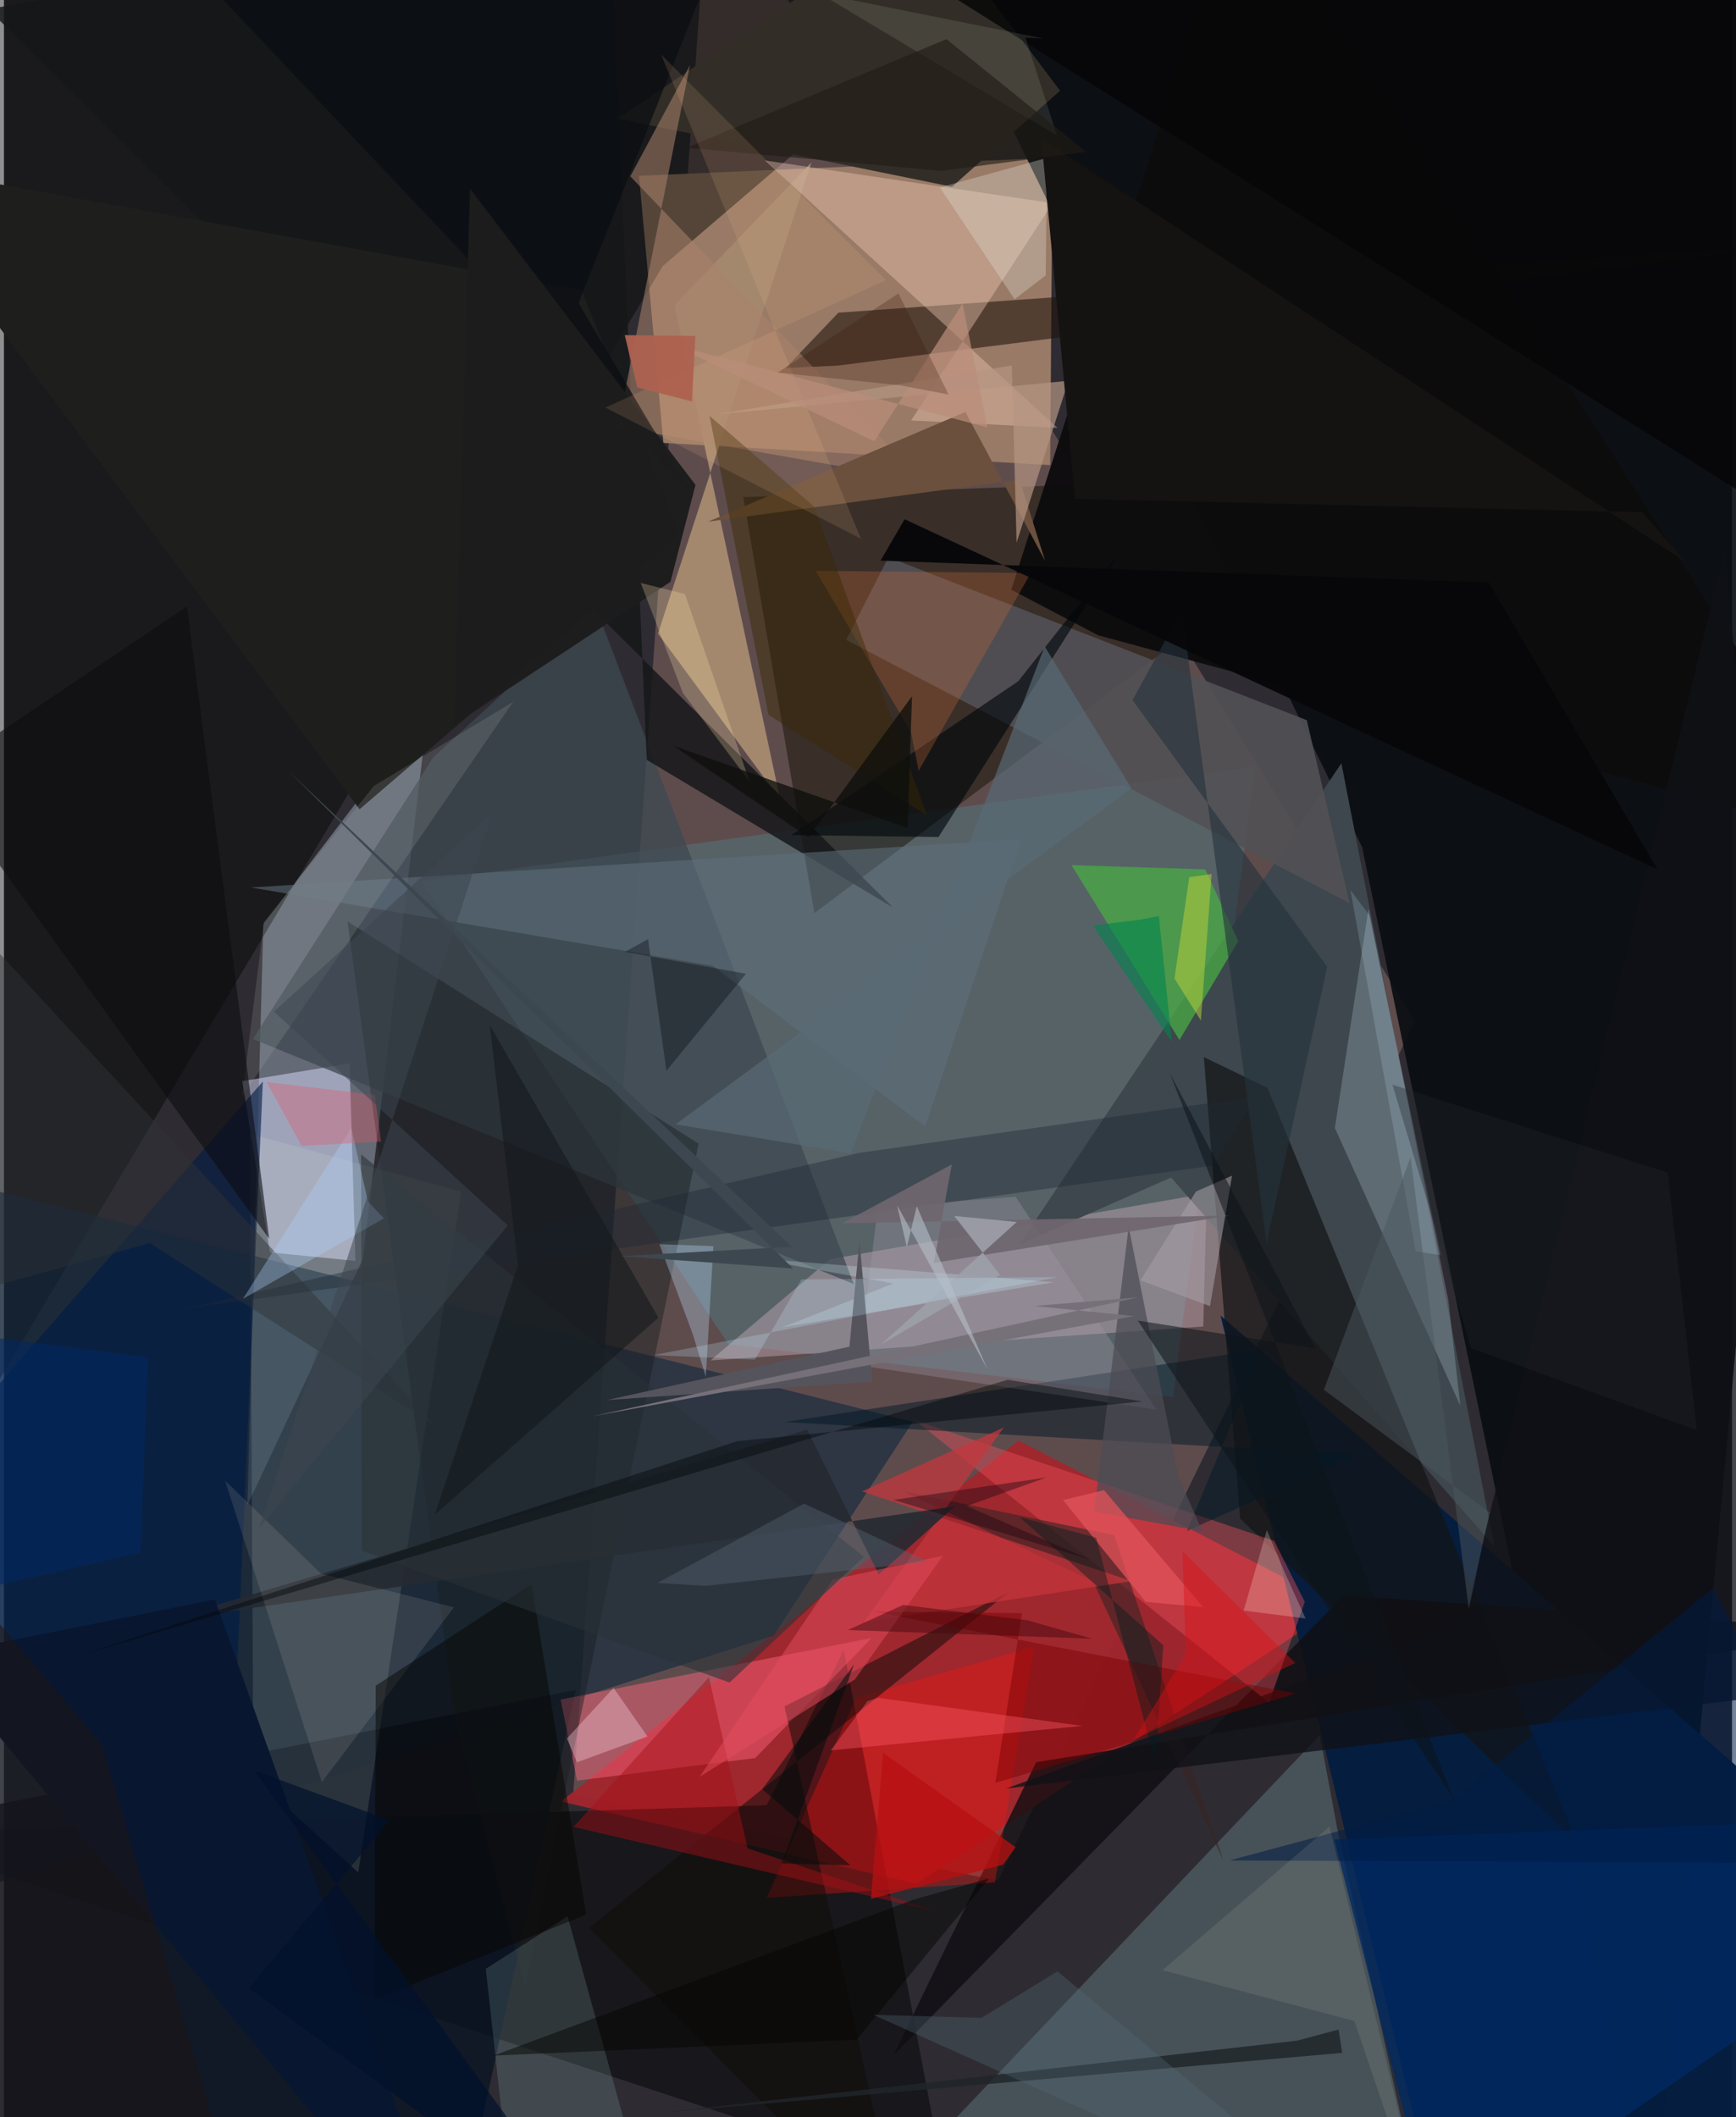 <svg xmlns="http://www.w3.org/2000/svg" width="228" height="278" viewBox="0 0 836 1024"><path fill="#2e2c32" d="M0 0h836v1024H0z"/><path fill="#806460" fill-opacity=".584" d="M341.113-62l-65.73 929.792 205.48 41.758 201.753-415.634z"/><path fill="#997b67" fill-opacity=".996" d="M506.128 224.956l1.13-148.707-200.042 8.8 11.802 129.174z"/><path fill="#a2272e" fill-opacity=".965" d="M441.468 911.062l204.595-134.277-155.245-80.036-221.361 174.576z"/><path fill="#93a0af" fill-opacity=".541" d="M205.226 342.695l-31.649 266.3-55.812 119.062L125.49 447z"/><path fill="#090c11" fill-opacity=".914" d="M898 3.922l-469.162-62.8 228.198 468.592L797.474 1086z"/><path fill="#051d3f" fill-opacity=".973" d="M898 906.428L588.544 636.264l95.8 397.281L898 1086z"/><path fill="#51737d" fill-opacity=".557" d="M350.507 650.181l215.021 25.452 39.72-304.81-403.12 55.433z"/><path fill="#120e00" fill-opacity=".475" d="M595.172 289.67l2.592-58.245-240.095 9.03 34.404 201.15z"/><path fill="#000400" fill-opacity=".443" d="M475.697-5.708L-22.913-62-62 767.562 318.695 128.69z"/><path fill="#000003" fill-opacity=".482" d="M455.502 1057.694l-49.215-259.599-37.285 75.037L-62 886.532z"/><path fill="#11273e" fill-opacity=".62" d="M-62 561.324L439.653 687.67l-67.3 103.408-384.04 122.316z"/><path fill="#8bb8c2" fill-opacity=".271" d="M644.982 884.3l-8.407-45.092-223.169 234.808 273.794 1.07z"/><path fill="#c7acba" fill-opacity=".439" d="M580.182 641.584l-238.398 16.415 57.877-48.987 182.227-31.837z"/><path fill="#3d474d" d="M564.626 569.522l156.35 178.408-73.971-378.789-155.814 232.77z"/><path fill="#d9dcfd" fill-opacity=".502" d="M170.05 609.86l-2.862-95.537-51.905 8.598 13.369 82.811z"/><path fill="#131416" fill-opacity=".706" d="M760.577 890.81L611.324 526.18l-30.832-14.89 17.537 223.216z"/><path fill="#a3886e" fill-opacity=".992" d="M390.6 78.62l-74.19 227.816 59.106 80.282-51.166-239.125z"/><path fill="#0a1323" fill-opacity=".776" d="M222.255 1066.855l54.372-249.494L-62 884.397v137.992z"/><path fill="#3d4851" fill-opacity=".753" d="M120.421 502.53l290.686 118.523-124.702-327.056-78.785 72.374z"/><path fill="#f4ffe0" fill-opacity=".114" d="M118.966 548.469l102.165 27.888-49.747 329.324-50.721-46.316z"/><path fill="#1f120b" fill-opacity=".565" d="M378.175 177.975l25.494-26.746 463.002-33.057-463.5 58.67z"/><path fill="#0e0d0e" fill-opacity=".98" d="M598.465-62L487.311 285.234l41.999 22.02L898 407.19z"/><path fill="#525155" fill-opacity=".906" d="M630.287 348.33l-202.391-78.836-20.451 39.977 243.538 127.386z"/><path fill="#fe667c" fill-opacity=".467" d="M269.277 822.014l150.573-29.807-56.418 58.102-86.166 10.932z"/><path fill="#100e12" fill-opacity=".808" d="M898 788.39l-249.827-16.682-217.989 222.526 69.174-141.919z"/><path fill="#f1515c" fill-opacity=".404" d="M440.871 686.983l173.675 58.294 14.766 29.522-17.36 48.665z"/><path fill="#ff130c" fill-opacity=".337" d="M412.32 821.096l-43.377 96.852 110.462-7.532 19.069-114.067z"/><path fill="#141618" fill-opacity=".824" d="M310.98 367.512L292.7-50.602-7.54 4.476l437.636 434.437z"/><path fill="#002963" fill-opacity=".78" d="M693.582 1086l171.374-117.849 33.044-88.3-254.392 9.874z"/><path fill="#181f21" fill-opacity=".467" d="M166.215 445.649l52.308 387.155 33.533 127.921 84.004-407.56z"/><path fill="#f4cbb6" fill-opacity=".4" d="M507.323 98.284L368.11 77.597 509.66 206.93l-70.797-3.575z"/><path fill="#322e27" d="M458.637 90.339l-161.94-32.993 149.117-99.728 65.11 86.252z"/><path fill="#c2d4e5" fill-opacity=".255" d="M643.854 545.579l16.266-106.144 38.609 189.253 5.827 51.25z"/><path fill="#001a44" fill-opacity=".616" d="M-55.866 730.855l52.504 77.256L107.23 934.29l18.017-411.203z"/><path fill="#001725" fill-opacity=".486" d="M572.37 740.419l82.084-36.874-276.781-15.776 231.087-35.2z"/><path fill="#48ab44" fill-opacity=".737" d="M581.13 420.471l-64.695-2.032 52.236 84.57 28.447-47.829z"/><path fill="#1e1e1d" d="M326.82 258.593l-47.497-118.36L-62 78.264l234.02 313.16z"/><path fill="#382525" fill-opacity=".612" d="M526.875 764.882l63.113 135.174L537.1 742.512l-101.85-21.168z"/><path fill="#110c0b" fill-opacity=".537" d="M486.334 769.827L282.973 932.423l152.03 152.951-57.404-260.027z"/><path fill="#00070c" fill-opacity=".631" d="M380.898 403.873l71.208.969 87.332-137.093-48.723 61.717z"/><path fill="#60707f" fill-opacity=".549" d="M342.812 467.09l-223.37-37.85 372.612-23.365-46.407 138.942z"/><path fill="#aa826a" fill-opacity=".549" d="M331.86 31.531l-28.848 53.755 141.144 147.25-147.183-26.011z"/><path fill="#c7353d" fill-opacity=".702" d="M483.66 690.46l-68.625 30.853 130.522 43.417-129.592 19.853z"/><path fill="#c0f5f2" fill-opacity=".145" d="M242.77 1040.077l-9.67-87.828 39.559-25.377L316.682 1086z"/><path fill="#a40f17" fill-opacity=".467" d="M359.73 893.952l92.046 30.799-176.222-41.152 65.495-72.406z"/><path fill="#c36737" fill-opacity=".31" d="M496.722 277.159l-54.214 95.64-3.722-18.687-46.09-78.016z"/><path fill="#6a503d" d="M340.667 252.303l150.674-20.297 12.296 39.178-38.509-71.93z"/><path fill="#a49ca9" fill-opacity=".325" d="M422.747 583.723l-9.244 76.604 144.037 21.467-68.135-102.956z"/><path fill="#1e2934" fill-opacity=".412" d="M585.077 563.727L86.618 633.149l327.107-75.545 192.16-27.27z"/><path fill="#101116" fill-opacity=".776" d="M705.865 785.066l126.48-518.268 55.21 549.46-402.757 48.785z"/><path fill="#252a31" fill-opacity=".898" d="M459.987 728.56L77.222 783.896l311.312-92.447 34.691 70.076z"/><path fill="#fff2e1" fill-opacity=".106" d="M106.915 716.017l46.43 45.087 64.347 16.306-63.881 84.499z"/><path fill="#060608" fill-opacity=".835" d="M840.438 238.145L458.432-1.951l194.512-1.373L898-62z"/><path fill="#e4e2d4" fill-opacity=".325" d="M504.635 76.339l-.668 56.881-15.071 11.52-36.136-54.08z"/><path fill="#a69ea6" fill-opacity=".569" d="M576.68 576.286l17.43-7.655-10.656 63.111-33.65-12.486z"/><path fill="#bbddf6" fill-opacity=".333" d="M343.2 602.734l-26.14-.955 16.14 43.392 6.33 20.773z"/><path fill="#596a77" fill-opacity=".678" d="M409.634 557.834l-84.72-14.017 220.519-162.58-41.975-68.563z"/><path fill="#080502" fill-opacity=".482" d="M281.714 926.044l-102.48 41.062.618-151.796 75.325-49.09z"/><path fill="#091731" fill-opacity=".996" d="M102.04 773.567L213.57 1086h-11.579L-34.577 801.02z"/><path fill="#b2b9b4" fill-opacity=".176" d="M246.393 339.415l-67.32 40.642-53.319 65.933-10.552 84.259z"/><path fill="#0c0d12" fill-opacity=".592" d="M88.523 293.334l39.805 305.838-146.62-203.156L-62 394.444z"/><path fill="#7a0000" fill-opacity=".459" d="M625.092 819.117l-145.478 43.197 12.867-82.076-71.75-.8z"/><path fill="#0a0c12" fill-opacity=".749" d="M338.908-6.872L47.503-62l285.971 302.31-55.53-93.748z"/><path fill="#e24b5c" fill-opacity=".522" d="M401.028 763.981l53.217-11.52-42.542 59.763-75.172 47.182z"/><path fill="#b49582" fill-opacity=".698" d="M487.577 176.766l2.308 85.685 25.099-78.278-171.289 16.366z"/><path fill="#4c4b54" fill-opacity=".725" d="M579.77 740.711l-52.342-9.656L544.1 593.327l24.112 120.994z"/><path fill="#2d3237" fill-opacity=".467" d="M70.499 601.202l137.814 88.047L-2.632 460.66l-57.246 176.588z"/><path fill="#fb5964" fill-opacity=".412" d="M422.776 821.137l98.759 13.622L399.959 846.6l17.748-23.79z"/><path fill="#03090f" fill-opacity=".365" d="M311.595 454.229l-11.062 6.147 58.422 10.614-38.468 46.867z"/><path fill="#e1535a" fill-opacity=".749" d="M512.346 725.533l19.804-4.805 48.052 56.618-27.897-2.56z"/><path fill="#283137" fill-opacity=".573" d="M415.94 752.975L172.79 558.38l.325 191.653 177.909 63.75z"/><path fill="#3b2700" fill-opacity=".435" d="M369.852 345.796l76.68 48.57-54.574-149.313-50.606-43.91z"/><path fill="#25333c" fill-opacity=".604" d="M610.814 601.327l-40.97-306.152-23.894 43.456 94.223 128.988z"/><path fill="#f6cfdf" fill-opacity=".369" d="M272.347 840.841l22.549-24.455 16.41 23.5L277.2 852.36z"/><path fill="#c9e8ff" fill-opacity=".173" d="M651.376 430.486l9.098 12.043L695.038 607.1l-12.096-1.87z"/><path fill="#4c575f" fill-opacity=".49" d="M680.459 559.76L638.56 672.19l80.124 59.328-10.031 46.556z"/><path fill="#12171b" fill-opacity=".565" d="M208.42 732.58l108.21-95.26-81.606-141.463 13.644 116.114z"/><path fill="#e3eac9" fill-opacity=".114" d="M394.853-3.053l108.052 21.705-8.742-.434L509.45 65.56z"/><path fill="#001d46" fill-opacity=".549" d="M700.264 870.959l-107.377 28.87L898 901.146l-71.275-132.948z"/><path fill="#001e1e" fill-opacity=".427" d="M557.053 853.073l-28.685-109.344-36.958-9.883 69.465 61.896z"/><path fill="#bbd03a" fill-opacity=".518" d="M584.228 422.725l-10.804 1.56-7.161 48.989 12.782 20.337z"/><path fill="#002864" fill-opacity=".553" d="M-62 780.008l53.278-133.51 78.438 10.007-3.685 94.504z"/><path fill="#afd4fe" fill-opacity=".333" d="M168.021 545.56l-52.42 82.664 68.186-38.945-7.682-8.136z"/><path fill="#151212" d="M501.847 67.081l312.277 205.092-21.69-24.454-274.3-6.478z"/><path fill="#02080b" fill-opacity=".439" d="M485.594 667.356l65.212 10.48-196.118 19.22L36.626 800.684z"/><path fill="#e25968" fill-opacity=".357" d="M182.437 552.142l-38.453 2.109-16.957-30.898 52.342 6.191z"/><path fill="#d5f8fe" fill-opacity=".243" d="M362.82 608.532l67.447 12.234-53.44 21.132 131.004-21.72z"/><path fill="#1d1d1d" fill-opacity=".988" d="M322.436 281.425L217.88 350.469l7.556-259.233 109.118 143.298z"/><path fill="#55545d" d="M420.03 668.163l-6.148-68.173-4.865 51.348-117.271 25.824z"/><path fill="#201c15" fill-opacity=".624" d="M523.514 73.429l-70.116 9.209-123.095-11.15 125.673-52.563z"/><path fill="#ffe4ac" fill-opacity=".251" d="M328.482 335.236l32.22 42.761-31.258-90.7-21.395-5.337z"/><path fill="#20262a" fill-opacity=".835" d="M647.404 992.9l-1.758-11.3-20.12 5.397-309.142 35.041z"/><path fill="#fdbe8b" fill-opacity=".137" d="M426.663 135.531l-135.716 61.584 123.64 63.455-96.665-234.19z"/><path fill="#6f666f" fill-opacity=".918" d="M405.457 591.68l187.743-3.788-143.348 22.945 8.695-47.647z"/><path fill="#0e1319" fill-opacity=".537" d="M564.035 519.15l137.08 350.653L548.53 638.727l85.954 13.465z"/><path fill="#cec9ba" fill-opacity=".122" d="M690.197 1086l-48.91-202.577-80.817 69.48 92.828 24.575z"/><path fill="#180711" fill-opacity=".404" d="M525.542 754.366l-59.767-25.934 38.46-13.815-73.86 10.83z"/><path fill="#586978" fill-opacity=".388" d="M316.067 765.644l23.318 1.389 107.691-11.724-59.993-28.094z"/><path fill="#040604" fill-opacity=".51" d="M440.259 918.716l36.263-10.203-63.978 78.007-175.738 7.71z"/><path fill="#0d0f0c" fill-opacity=".773" d="M389.28 405.01l50.01-68.268-2.114 63.756-113.251-39.728z"/><path fill="#536b77" fill-opacity=".329" d="M420.527 974.48L668.671 1086 509.65 953.471l-36.73 22.514z"/><path fill="#1d1614" fill-opacity=".537" d="M-62 1029.088l167.19 10.442-57.78-195.76L-62 714.673z"/><path fill="#9ea0a9" fill-opacity=".894" d="M489.975 591.028l-30.234-2.905 22.152 28.48-57.682 33.72z"/><path fill="#d80f15" fill-opacity=".42" d="M546.45 841.47l78.228-37.17-54.514-54.026 1.565 49.797z"/><path fill="#00844d" fill-opacity=".6" d="M558.712 443.07l6.269 60.858-38.277-56.312 22.618-2.754z"/><path fill="#3d4750" d="M381.11 602.984l-82.793 4.564 83.45 5.998-244.311-240.788z"/><path fill="#b71011" fill-opacity=".776" d="M425.337 847.862l64.09 45.559-6.12 8.466-63.864 16.482z"/><path fill="#3d4750" fill-opacity=".533" d="M243.691 592.665L130.609 489.317l105.74-96.39L123.54 739.02z"/><path fill="#ffeadc" fill-opacity=".247" d="M610.945 740.037l-11.207 38.94 29.94 3.836-10.28-22.76z"/><path fill="#08080b" fill-opacity=".98" d="M424.096 271.155l11.613-20.01 364.258 169.377-81.603-138.843z"/><path fill="#40080b" fill-opacity=".463" d="M526.239 792.564l-31.117-8.867-60.093-7.444-26.798 12.148z"/><path fill="#00112c" fill-opacity=".686" d="M120.937 856.265L288.621 1086 118.485 961.579l68.159-81.225z"/><path fill="#767079" d="M498.465 631.655l48.204 4.882-261.929 48.46 264.133-57.525z"/><path fill="#21272e" fill-opacity=".345" d="M709.711 652.009L671.718 524.62l133.163 42.566 14.023 124.489z"/><path fill="#ba8e7a" fill-opacity=".714" d="M421.064 213.434l42.682-66.65 11.952 59.927-152.092-39.966z"/><path fill="#000d0d" fill-opacity=".529" d="M411.272 804.926l-44.421 60.453 42.635 36.79-33.254-.873z"/><path fill="#bfebfb" fill-opacity=".231" d="M509.707 617.705l-123.897 1.1-22.502 38.777-49.062-2.18z"/><path fill="#b9c0c9" fill-opacity=".576" d="M432.056 582.903l43.735 79.343-34.2-78.853-4.801 19.788z"/><path fill="#ad6150" fill-opacity=".957" d="M300.308 162.095l6.079 25.29 26.47 6.78 1.63-31.662z"/><path fill="#350f00" fill-opacity=".243" d="M432.712 141.951l24.27 48.854-23.65-4.463-58.981-6.128z"/></svg>